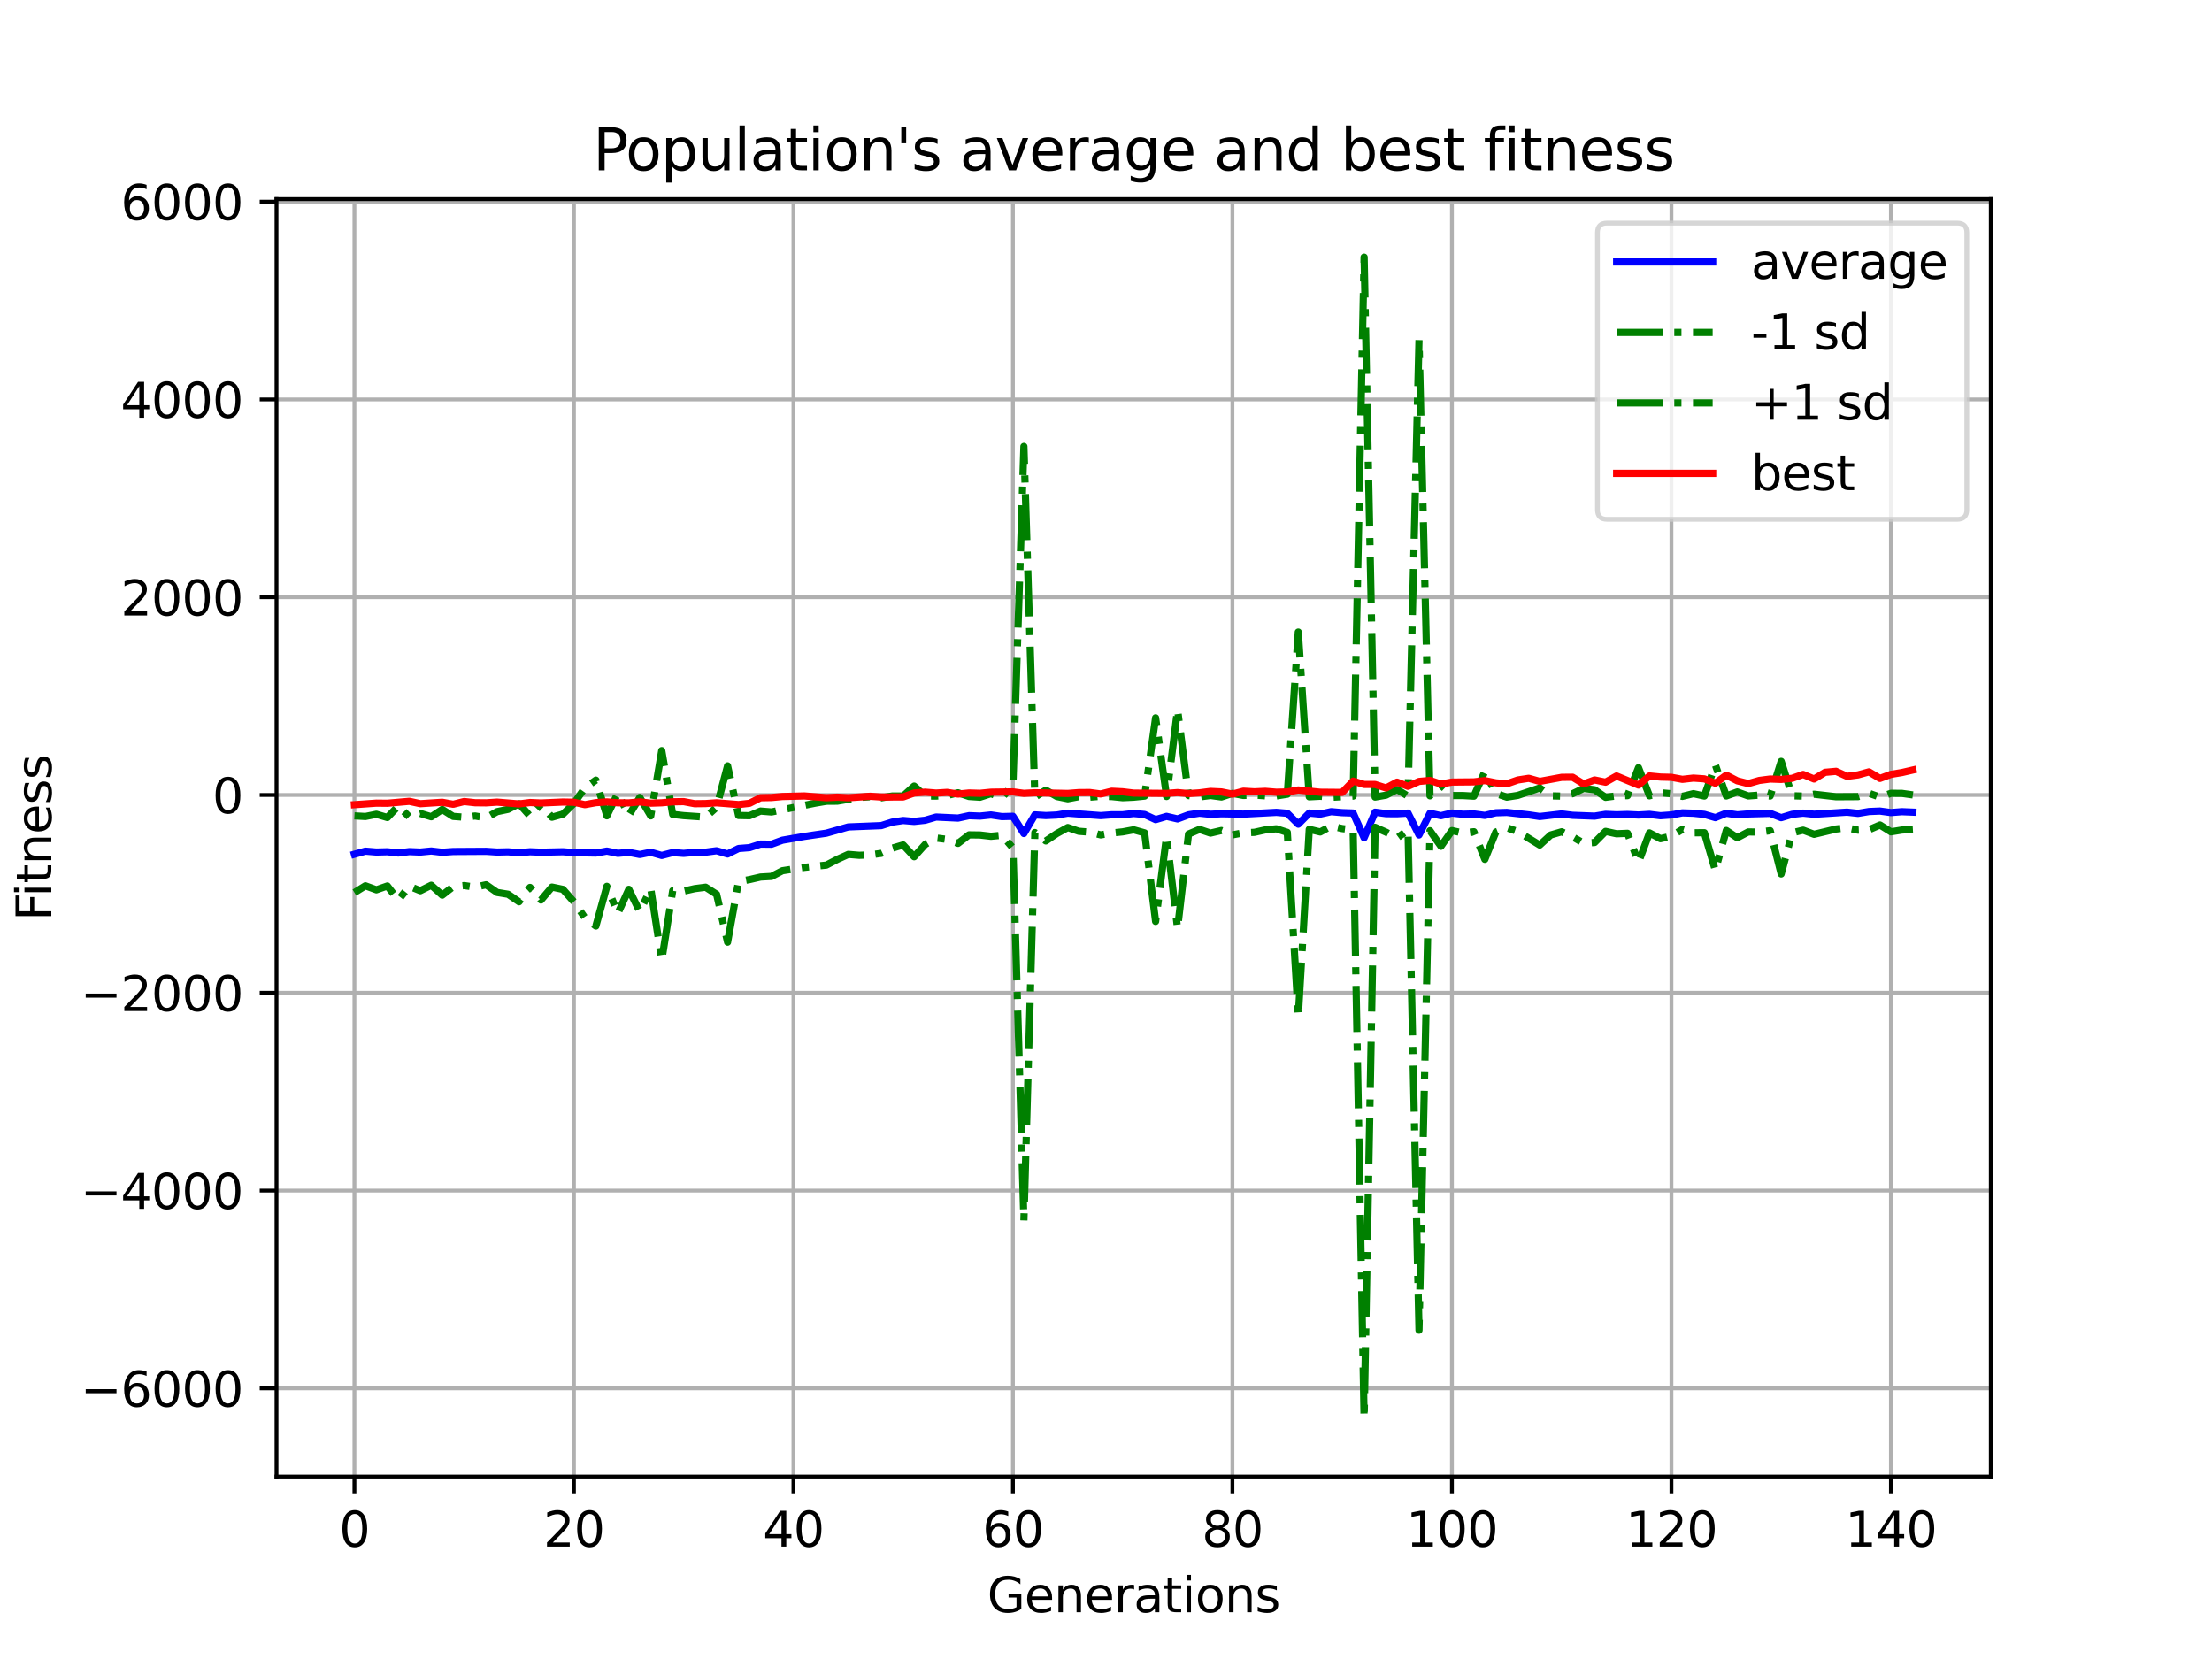 <?xml version="1.0" encoding="utf-8" standalone="no"?>
<!DOCTYPE svg PUBLIC "-//W3C//DTD SVG 1.1//EN"
  "http://www.w3.org/Graphics/SVG/1.1/DTD/svg11.dtd">
<svg xmlns:xlink="http://www.w3.org/1999/xlink" width="460.8pt" height="345.6pt" viewBox="0 0 460.8 345.6" xmlns="http://www.w3.org/2000/svg" version="1.1">
 <defs>
  <style type="text/css">*{stroke-linejoin: round; stroke-linecap: butt}</style>
 </defs>
 <g id="figure_1">
  <g id="patch_1">
   <path d="M 0 345.6 
L 460.8 345.6 
L 460.8 0 
L 0 0 
z
" style="fill: #ffffff"/>
  </g>
  <g id="axes_1">
   <g id="patch_2">
    <path d="M 57.6 307.584 
L 414.72 307.584 
L 414.72 41.472 
L 57.6 41.472 
z
" style="fill: #ffffff"/>
   </g>
   <g id="matplotlib.axis_1">
    <g id="xtick_1">
     <g id="line2d_1">
      <path d="M 73.833 307.584 
L 73.833 41.472 
" clip-path="url(#p3a32895756)" style="fill: none; stroke: #b0b0b0; stroke-width: 0.8; stroke-linecap: square"/>
     </g>
     <g id="line2d_2">
      <defs>
       <path id="mc49c2cc7ce" d="M 0 0 
L 0 3.5 
" style="stroke: #000000; stroke-width: 0.8"/>
      </defs>
      <g>
       <use xlink:href="#mc49c2cc7ce" x="73.833" y="307.584" style="stroke: #000000; stroke-width: 0.8"/>
      </g>
     </g>
     <g id="text_1">
      <!-- 0 -->
      <g transform="translate(70.651 322.182) scale(0.1 -0.1)">
       <defs>
        <path id="DejaVuSans-30" d="M 2034 4250 
Q 1547 4250 1301 3770 
Q 1056 3291 1056 2328 
Q 1056 1369 1301 889 
Q 1547 409 2034 409 
Q 2525 409 2770 889 
Q 3016 1369 3016 2328 
Q 3016 3291 2770 3770 
Q 2525 4250 2034 4250 
z
M 2034 4750 
Q 2819 4750 3233 4129 
Q 3647 3509 3647 2328 
Q 3647 1150 3233 529 
Q 2819 -91 2034 -91 
Q 1250 -91 836 529 
Q 422 1150 422 2328 
Q 422 3509 836 4129 
Q 1250 4750 2034 4750 
z
" transform="scale(0.016)"/>
       </defs>
       <use xlink:href="#DejaVuSans-30"/>
      </g>
     </g>
    </g>
    <g id="xtick_2">
     <g id="line2d_3">
      <path d="M 119.559 307.584 
L 119.559 41.472 
" clip-path="url(#p3a32895756)" style="fill: none; stroke: #b0b0b0; stroke-width: 0.8; stroke-linecap: square"/>
     </g>
     <g id="line2d_4">
      <g>
       <use xlink:href="#mc49c2cc7ce" x="119.559" y="307.584" style="stroke: #000000; stroke-width: 0.8"/>
      </g>
     </g>
     <g id="text_2">
      <!-- 20 -->
      <g transform="translate(113.196 322.182) scale(0.1 -0.1)">
       <defs>
        <path id="DejaVuSans-32" d="M 1228 531 
L 3431 531 
L 3431 0 
L 469 0 
L 469 531 
Q 828 903 1448 1529 
Q 2069 2156 2228 2338 
Q 2531 2678 2651 2914 
Q 2772 3150 2772 3378 
Q 2772 3750 2511 3984 
Q 2250 4219 1831 4219 
Q 1534 4219 1204 4116 
Q 875 4013 500 3803 
L 500 4441 
Q 881 4594 1212 4672 
Q 1544 4750 1819 4750 
Q 2544 4750 2975 4387 
Q 3406 4025 3406 3419 
Q 3406 3131 3298 2873 
Q 3191 2616 2906 2266 
Q 2828 2175 2409 1742 
Q 1991 1309 1228 531 
z
" transform="scale(0.016)"/>
       </defs>
       <use xlink:href="#DejaVuSans-32"/>
       <use xlink:href="#DejaVuSans-30" transform="translate(63.623 0)"/>
      </g>
     </g>
    </g>
    <g id="xtick_3">
     <g id="line2d_5">
      <path d="M 165.285 307.584 
L 165.285 41.472 
" clip-path="url(#p3a32895756)" style="fill: none; stroke: #b0b0b0; stroke-width: 0.8; stroke-linecap: square"/>
     </g>
     <g id="line2d_6">
      <g>
       <use xlink:href="#mc49c2cc7ce" x="165.285" y="307.584" style="stroke: #000000; stroke-width: 0.8"/>
      </g>
     </g>
     <g id="text_3">
      <!-- 40 -->
      <g transform="translate(158.922 322.182) scale(0.1 -0.1)">
       <defs>
        <path id="DejaVuSans-34" d="M 2419 4116 
L 825 1625 
L 2419 1625 
L 2419 4116 
z
M 2253 4666 
L 3047 4666 
L 3047 1625 
L 3713 1625 
L 3713 1100 
L 3047 1100 
L 3047 0 
L 2419 0 
L 2419 1100 
L 313 1100 
L 313 1709 
L 2253 4666 
z
" transform="scale(0.016)"/>
       </defs>
       <use xlink:href="#DejaVuSans-34"/>
       <use xlink:href="#DejaVuSans-30" transform="translate(63.623 0)"/>
      </g>
     </g>
    </g>
    <g id="xtick_4">
     <g id="line2d_7">
      <path d="M 211.011 307.584 
L 211.011 41.472 
" clip-path="url(#p3a32895756)" style="fill: none; stroke: #b0b0b0; stroke-width: 0.8; stroke-linecap: square"/>
     </g>
     <g id="line2d_8">
      <g>
       <use xlink:href="#mc49c2cc7ce" x="211.011" y="307.584" style="stroke: #000000; stroke-width: 0.8"/>
      </g>
     </g>
     <g id="text_4">
      <!-- 60 -->
      <g transform="translate(204.648 322.182) scale(0.1 -0.1)">
       <defs>
        <path id="DejaVuSans-36" d="M 2113 2584 
Q 1688 2584 1439 2293 
Q 1191 2003 1191 1497 
Q 1191 994 1439 701 
Q 1688 409 2113 409 
Q 2538 409 2786 701 
Q 3034 994 3034 1497 
Q 3034 2003 2786 2293 
Q 2538 2584 2113 2584 
z
M 3366 4563 
L 3366 3988 
Q 3128 4100 2886 4159 
Q 2644 4219 2406 4219 
Q 1781 4219 1451 3797 
Q 1122 3375 1075 2522 
Q 1259 2794 1537 2939 
Q 1816 3084 2150 3084 
Q 2853 3084 3261 2657 
Q 3669 2231 3669 1497 
Q 3669 778 3244 343 
Q 2819 -91 2113 -91 
Q 1303 -91 875 529 
Q 447 1150 447 2328 
Q 447 3434 972 4092 
Q 1497 4750 2381 4750 
Q 2619 4750 2861 4703 
Q 3103 4656 3366 4563 
z
" transform="scale(0.016)"/>
       </defs>
       <use xlink:href="#DejaVuSans-36"/>
       <use xlink:href="#DejaVuSans-30" transform="translate(63.623 0)"/>
      </g>
     </g>
    </g>
    <g id="xtick_5">
     <g id="line2d_9">
      <path d="M 256.737 307.584 
L 256.737 41.472 
" clip-path="url(#p3a32895756)" style="fill: none; stroke: #b0b0b0; stroke-width: 0.8; stroke-linecap: square"/>
     </g>
     <g id="line2d_10">
      <g>
       <use xlink:href="#mc49c2cc7ce" x="256.737" y="307.584" style="stroke: #000000; stroke-width: 0.8"/>
      </g>
     </g>
     <g id="text_5">
      <!-- 80 -->
      <g transform="translate(250.374 322.182) scale(0.1 -0.1)">
       <defs>
        <path id="DejaVuSans-38" d="M 2034 2216 
Q 1584 2216 1326 1975 
Q 1069 1734 1069 1313 
Q 1069 891 1326 650 
Q 1584 409 2034 409 
Q 2484 409 2743 651 
Q 3003 894 3003 1313 
Q 3003 1734 2745 1975 
Q 2488 2216 2034 2216 
z
M 1403 2484 
Q 997 2584 770 2862 
Q 544 3141 544 3541 
Q 544 4100 942 4425 
Q 1341 4750 2034 4750 
Q 2731 4750 3128 4425 
Q 3525 4100 3525 3541 
Q 3525 3141 3298 2862 
Q 3072 2584 2669 2484 
Q 3125 2378 3379 2068 
Q 3634 1759 3634 1313 
Q 3634 634 3220 271 
Q 2806 -91 2034 -91 
Q 1263 -91 848 271 
Q 434 634 434 1313 
Q 434 1759 690 2068 
Q 947 2378 1403 2484 
z
M 1172 3481 
Q 1172 3119 1398 2916 
Q 1625 2713 2034 2713 
Q 2441 2713 2670 2916 
Q 2900 3119 2900 3481 
Q 2900 3844 2670 4047 
Q 2441 4250 2034 4250 
Q 1625 4250 1398 4047 
Q 1172 3844 1172 3481 
z
" transform="scale(0.016)"/>
       </defs>
       <use xlink:href="#DejaVuSans-38"/>
       <use xlink:href="#DejaVuSans-30" transform="translate(63.623 0)"/>
      </g>
     </g>
    </g>
    <g id="xtick_6">
     <g id="line2d_11">
      <path d="M 302.463 307.584 
L 302.463 41.472 
" clip-path="url(#p3a32895756)" style="fill: none; stroke: #b0b0b0; stroke-width: 0.8; stroke-linecap: square"/>
     </g>
     <g id="line2d_12">
      <g>
       <use xlink:href="#mc49c2cc7ce" x="302.463" y="307.584" style="stroke: #000000; stroke-width: 0.8"/>
      </g>
     </g>
     <g id="text_6">
      <!-- 100 -->
      <g transform="translate(292.919 322.182) scale(0.1 -0.1)">
       <defs>
        <path id="DejaVuSans-31" d="M 794 531 
L 1825 531 
L 1825 4091 
L 703 3866 
L 703 4441 
L 1819 4666 
L 2450 4666 
L 2450 531 
L 3481 531 
L 3481 0 
L 794 0 
L 794 531 
z
" transform="scale(0.016)"/>
       </defs>
       <use xlink:href="#DejaVuSans-31"/>
       <use xlink:href="#DejaVuSans-30" transform="translate(63.623 0)"/>
       <use xlink:href="#DejaVuSans-30" transform="translate(127.246 0)"/>
      </g>
     </g>
    </g>
    <g id="xtick_7">
     <g id="line2d_13">
      <path d="M 348.189 307.584 
L 348.189 41.472 
" clip-path="url(#p3a32895756)" style="fill: none; stroke: #b0b0b0; stroke-width: 0.8; stroke-linecap: square"/>
     </g>
     <g id="line2d_14">
      <g>
       <use xlink:href="#mc49c2cc7ce" x="348.189" y="307.584" style="stroke: #000000; stroke-width: 0.8"/>
      </g>
     </g>
     <g id="text_7">
      <!-- 120 -->
      <g transform="translate(338.645 322.182) scale(0.1 -0.1)">
       <use xlink:href="#DejaVuSans-31"/>
       <use xlink:href="#DejaVuSans-32" transform="translate(63.623 0)"/>
       <use xlink:href="#DejaVuSans-30" transform="translate(127.246 0)"/>
      </g>
     </g>
    </g>
    <g id="xtick_8">
     <g id="line2d_15">
      <path d="M 393.915 307.584 
L 393.915 41.472 
" clip-path="url(#p3a32895756)" style="fill: none; stroke: #b0b0b0; stroke-width: 0.8; stroke-linecap: square"/>
     </g>
     <g id="line2d_16">
      <g>
       <use xlink:href="#mc49c2cc7ce" x="393.915" y="307.584" style="stroke: #000000; stroke-width: 0.8"/>
      </g>
     </g>
     <g id="text_8">
      <!-- 140 -->
      <g transform="translate(384.371 322.182) scale(0.1 -0.1)">
       <use xlink:href="#DejaVuSans-31"/>
       <use xlink:href="#DejaVuSans-34" transform="translate(63.623 0)"/>
       <use xlink:href="#DejaVuSans-30" transform="translate(127.246 0)"/>
      </g>
     </g>
    </g>
    <g id="text_9">
     <!-- Generations -->
     <g transform="translate(205.662 335.861) scale(0.1 -0.1)">
      <defs>
       <path id="DejaVuSans-47" d="M 3809 666 
L 3809 1919 
L 2778 1919 
L 2778 2438 
L 4434 2438 
L 4434 434 
Q 4069 175 3628 42 
Q 3188 -91 2688 -91 
Q 1594 -91 976 548 
Q 359 1188 359 2328 
Q 359 3472 976 4111 
Q 1594 4750 2688 4750 
Q 3144 4750 3555 4637 
Q 3966 4525 4313 4306 
L 4313 3634 
Q 3963 3931 3569 4081 
Q 3175 4231 2741 4231 
Q 1884 4231 1454 3753 
Q 1025 3275 1025 2328 
Q 1025 1384 1454 906 
Q 1884 428 2741 428 
Q 3075 428 3337 486 
Q 3600 544 3809 666 
z
" transform="scale(0.016)"/>
       <path id="DejaVuSans-65" d="M 3597 1894 
L 3597 1613 
L 953 1613 
Q 991 1019 1311 708 
Q 1631 397 2203 397 
Q 2534 397 2845 478 
Q 3156 559 3463 722 
L 3463 178 
Q 3153 47 2828 -22 
Q 2503 -91 2169 -91 
Q 1331 -91 842 396 
Q 353 884 353 1716 
Q 353 2575 817 3079 
Q 1281 3584 2069 3584 
Q 2775 3584 3186 3129 
Q 3597 2675 3597 1894 
z
M 3022 2063 
Q 3016 2534 2758 2815 
Q 2500 3097 2075 3097 
Q 1594 3097 1305 2825 
Q 1016 2553 972 2059 
L 3022 2063 
z
" transform="scale(0.016)"/>
       <path id="DejaVuSans-6e" d="M 3513 2113 
L 3513 0 
L 2938 0 
L 2938 2094 
Q 2938 2591 2744 2837 
Q 2550 3084 2163 3084 
Q 1697 3084 1428 2787 
Q 1159 2491 1159 1978 
L 1159 0 
L 581 0 
L 581 3500 
L 1159 3500 
L 1159 2956 
Q 1366 3272 1645 3428 
Q 1925 3584 2291 3584 
Q 2894 3584 3203 3211 
Q 3513 2838 3513 2113 
z
" transform="scale(0.016)"/>
       <path id="DejaVuSans-72" d="M 2631 2963 
Q 2534 3019 2420 3045 
Q 2306 3072 2169 3072 
Q 1681 3072 1420 2755 
Q 1159 2438 1159 1844 
L 1159 0 
L 581 0 
L 581 3500 
L 1159 3500 
L 1159 2956 
Q 1341 3275 1631 3429 
Q 1922 3584 2338 3584 
Q 2397 3584 2469 3576 
Q 2541 3569 2628 3553 
L 2631 2963 
z
" transform="scale(0.016)"/>
       <path id="DejaVuSans-61" d="M 2194 1759 
Q 1497 1759 1228 1600 
Q 959 1441 959 1056 
Q 959 750 1161 570 
Q 1363 391 1709 391 
Q 2188 391 2477 730 
Q 2766 1069 2766 1631 
L 2766 1759 
L 2194 1759 
z
M 3341 1997 
L 3341 0 
L 2766 0 
L 2766 531 
Q 2569 213 2275 61 
Q 1981 -91 1556 -91 
Q 1019 -91 701 211 
Q 384 513 384 1019 
Q 384 1609 779 1909 
Q 1175 2209 1959 2209 
L 2766 2209 
L 2766 2266 
Q 2766 2663 2505 2880 
Q 2244 3097 1772 3097 
Q 1472 3097 1187 3025 
Q 903 2953 641 2809 
L 641 3341 
Q 956 3463 1253 3523 
Q 1550 3584 1831 3584 
Q 2591 3584 2966 3190 
Q 3341 2797 3341 1997 
z
" transform="scale(0.016)"/>
       <path id="DejaVuSans-74" d="M 1172 4494 
L 1172 3500 
L 2356 3500 
L 2356 3053 
L 1172 3053 
L 1172 1153 
Q 1172 725 1289 603 
Q 1406 481 1766 481 
L 2356 481 
L 2356 0 
L 1766 0 
Q 1100 0 847 248 
Q 594 497 594 1153 
L 594 3053 
L 172 3053 
L 172 3500 
L 594 3500 
L 594 4494 
L 1172 4494 
z
" transform="scale(0.016)"/>
       <path id="DejaVuSans-69" d="M 603 3500 
L 1178 3500 
L 1178 0 
L 603 0 
L 603 3500 
z
M 603 4863 
L 1178 4863 
L 1178 4134 
L 603 4134 
L 603 4863 
z
" transform="scale(0.016)"/>
       <path id="DejaVuSans-6f" d="M 1959 3097 
Q 1497 3097 1228 2736 
Q 959 2375 959 1747 
Q 959 1119 1226 758 
Q 1494 397 1959 397 
Q 2419 397 2687 759 
Q 2956 1122 2956 1747 
Q 2956 2369 2687 2733 
Q 2419 3097 1959 3097 
z
M 1959 3584 
Q 2709 3584 3137 3096 
Q 3566 2609 3566 1747 
Q 3566 888 3137 398 
Q 2709 -91 1959 -91 
Q 1206 -91 779 398 
Q 353 888 353 1747 
Q 353 2609 779 3096 
Q 1206 3584 1959 3584 
z
" transform="scale(0.016)"/>
       <path id="DejaVuSans-73" d="M 2834 3397 
L 2834 2853 
Q 2591 2978 2328 3040 
Q 2066 3103 1784 3103 
Q 1356 3103 1142 2972 
Q 928 2841 928 2578 
Q 928 2378 1081 2264 
Q 1234 2150 1697 2047 
L 1894 2003 
Q 2506 1872 2764 1633 
Q 3022 1394 3022 966 
Q 3022 478 2636 193 
Q 2250 -91 1575 -91 
Q 1294 -91 989 -36 
Q 684 19 347 128 
L 347 722 
Q 666 556 975 473 
Q 1284 391 1588 391 
Q 1994 391 2212 530 
Q 2431 669 2431 922 
Q 2431 1156 2273 1281 
Q 2116 1406 1581 1522 
L 1381 1569 
Q 847 1681 609 1914 
Q 372 2147 372 2553 
Q 372 3047 722 3315 
Q 1072 3584 1716 3584 
Q 2034 3584 2315 3537 
Q 2597 3491 2834 3397 
z
" transform="scale(0.016)"/>
      </defs>
      <use xlink:href="#DejaVuSans-47"/>
      <use xlink:href="#DejaVuSans-65" transform="translate(77.49 0)"/>
      <use xlink:href="#DejaVuSans-6e" transform="translate(139.014 0)"/>
      <use xlink:href="#DejaVuSans-65" transform="translate(202.393 0)"/>
      <use xlink:href="#DejaVuSans-72" transform="translate(263.916 0)"/>
      <use xlink:href="#DejaVuSans-61" transform="translate(305.029 0)"/>
      <use xlink:href="#DejaVuSans-74" transform="translate(366.309 0)"/>
      <use xlink:href="#DejaVuSans-69" transform="translate(405.518 0)"/>
      <use xlink:href="#DejaVuSans-6f" transform="translate(433.301 0)"/>
      <use xlink:href="#DejaVuSans-6e" transform="translate(494.482 0)"/>
      <use xlink:href="#DejaVuSans-73" transform="translate(557.861 0)"/>
     </g>
    </g>
   </g>
   <g id="matplotlib.axis_2">
    <g id="ytick_1">
     <g id="line2d_17">
      <path d="M 57.6 289.22 
L 414.72 289.22 
" clip-path="url(#p3a32895756)" style="fill: none; stroke: #b0b0b0; stroke-width: 0.8; stroke-linecap: square"/>
     </g>
     <g id="line2d_18">
      <defs>
       <path id="m45ea12ac54" d="M 0 0 
L -3.5 0 
" style="stroke: #000000; stroke-width: 0.8"/>
      </defs>
      <g>
       <use xlink:href="#m45ea12ac54" x="57.6" y="289.22" style="stroke: #000000; stroke-width: 0.8"/>
      </g>
     </g>
     <g id="text_10">
      <!-- −6000 -->
      <g transform="translate(16.77 293.02) scale(0.1 -0.1)">
       <defs>
        <path id="DejaVuSans-2212" d="M 678 2272 
L 4684 2272 
L 4684 1741 
L 678 1741 
L 678 2272 
z
" transform="scale(0.016)"/>
       </defs>
       <use xlink:href="#DejaVuSans-2212"/>
       <use xlink:href="#DejaVuSans-36" transform="translate(83.789 0)"/>
       <use xlink:href="#DejaVuSans-30" transform="translate(147.412 0)"/>
       <use xlink:href="#DejaVuSans-30" transform="translate(211.035 0)"/>
       <use xlink:href="#DejaVuSans-30" transform="translate(274.658 0)"/>
      </g>
     </g>
    </g>
    <g id="ytick_2">
     <g id="line2d_19">
      <path d="M 57.6 248.018 
L 414.72 248.018 
" clip-path="url(#p3a32895756)" style="fill: none; stroke: #b0b0b0; stroke-width: 0.8; stroke-linecap: square"/>
     </g>
     <g id="line2d_20">
      <g>
       <use xlink:href="#m45ea12ac54" x="57.6" y="248.018" style="stroke: #000000; stroke-width: 0.8"/>
      </g>
     </g>
     <g id="text_11">
      <!-- −4000 -->
      <g transform="translate(16.77 251.818) scale(0.1 -0.1)">
       <use xlink:href="#DejaVuSans-2212"/>
       <use xlink:href="#DejaVuSans-34" transform="translate(83.789 0)"/>
       <use xlink:href="#DejaVuSans-30" transform="translate(147.412 0)"/>
       <use xlink:href="#DejaVuSans-30" transform="translate(211.035 0)"/>
       <use xlink:href="#DejaVuSans-30" transform="translate(274.658 0)"/>
      </g>
     </g>
    </g>
    <g id="ytick_3">
     <g id="line2d_21">
      <path d="M 57.6 206.816 
L 414.72 206.816 
" clip-path="url(#p3a32895756)" style="fill: none; stroke: #b0b0b0; stroke-width: 0.8; stroke-linecap: square"/>
     </g>
     <g id="line2d_22">
      <g>
       <use xlink:href="#m45ea12ac54" x="57.6" y="206.816" style="stroke: #000000; stroke-width: 0.8"/>
      </g>
     </g>
     <g id="text_12">
      <!-- −2000 -->
      <g transform="translate(16.77 210.616) scale(0.1 -0.1)">
       <use xlink:href="#DejaVuSans-2212"/>
       <use xlink:href="#DejaVuSans-32" transform="translate(83.789 0)"/>
       <use xlink:href="#DejaVuSans-30" transform="translate(147.412 0)"/>
       <use xlink:href="#DejaVuSans-30" transform="translate(211.035 0)"/>
       <use xlink:href="#DejaVuSans-30" transform="translate(274.658 0)"/>
      </g>
     </g>
    </g>
    <g id="ytick_4">
     <g id="line2d_23">
      <path d="M 57.6 165.614 
L 414.72 165.614 
" clip-path="url(#p3a32895756)" style="fill: none; stroke: #b0b0b0; stroke-width: 0.8; stroke-linecap: square"/>
     </g>
     <g id="line2d_24">
      <g>
       <use xlink:href="#m45ea12ac54" x="57.6" y="165.614" style="stroke: #000000; stroke-width: 0.8"/>
      </g>
     </g>
     <g id="text_13">
      <!-- 0 -->
      <g transform="translate(44.237 169.414) scale(0.1 -0.1)">
       <use xlink:href="#DejaVuSans-30"/>
      </g>
     </g>
    </g>
    <g id="ytick_5">
     <g id="line2d_25">
      <path d="M 57.6 124.412 
L 414.72 124.412 
" clip-path="url(#p3a32895756)" style="fill: none; stroke: #b0b0b0; stroke-width: 0.8; stroke-linecap: square"/>
     </g>
     <g id="line2d_26">
      <g>
       <use xlink:href="#m45ea12ac54" x="57.6" y="124.412" style="stroke: #000000; stroke-width: 0.8"/>
      </g>
     </g>
     <g id="text_14">
      <!-- 2000 -->
      <g transform="translate(25.15 128.212) scale(0.1 -0.1)">
       <use xlink:href="#DejaVuSans-32"/>
       <use xlink:href="#DejaVuSans-30" transform="translate(63.623 0)"/>
       <use xlink:href="#DejaVuSans-30" transform="translate(127.246 0)"/>
       <use xlink:href="#DejaVuSans-30" transform="translate(190.869 0)"/>
      </g>
     </g>
    </g>
    <g id="ytick_6">
     <g id="line2d_27">
      <path d="M 57.6 83.21 
L 414.72 83.21 
" clip-path="url(#p3a32895756)" style="fill: none; stroke: #b0b0b0; stroke-width: 0.8; stroke-linecap: square"/>
     </g>
     <g id="line2d_28">
      <g>
       <use xlink:href="#m45ea12ac54" x="57.6" y="83.21" style="stroke: #000000; stroke-width: 0.8"/>
      </g>
     </g>
     <g id="text_15">
      <!-- 4000 -->
      <g transform="translate(25.15 87.01) scale(0.1 -0.1)">
       <use xlink:href="#DejaVuSans-34"/>
       <use xlink:href="#DejaVuSans-30" transform="translate(63.623 0)"/>
       <use xlink:href="#DejaVuSans-30" transform="translate(127.246 0)"/>
       <use xlink:href="#DejaVuSans-30" transform="translate(190.869 0)"/>
      </g>
     </g>
    </g>
    <g id="ytick_7">
     <g id="line2d_29">
      <path d="M 57.6 42.008 
L 414.72 42.008 
" clip-path="url(#p3a32895756)" style="fill: none; stroke: #b0b0b0; stroke-width: 0.8; stroke-linecap: square"/>
     </g>
     <g id="line2d_30">
      <g>
       <use xlink:href="#m45ea12ac54" x="57.6" y="42.008" style="stroke: #000000; stroke-width: 0.8"/>
      </g>
     </g>
     <g id="text_16">
      <!-- 6000 -->
      <g transform="translate(25.15 45.808) scale(0.1 -0.1)">
       <use xlink:href="#DejaVuSans-36"/>
       <use xlink:href="#DejaVuSans-30" transform="translate(63.623 0)"/>
       <use xlink:href="#DejaVuSans-30" transform="translate(127.246 0)"/>
       <use xlink:href="#DejaVuSans-30" transform="translate(190.869 0)"/>
      </g>
     </g>
    </g>
    <g id="text_17">
     <!-- Fitness -->
     <g transform="translate(10.691 191.845) rotate(-90) scale(0.1 -0.1)">
      <defs>
       <path id="DejaVuSans-46" d="M 628 4666 
L 3309 4666 
L 3309 4134 
L 1259 4134 
L 1259 2759 
L 3109 2759 
L 3109 2228 
L 1259 2228 
L 1259 0 
L 628 0 
L 628 4666 
z
" transform="scale(0.016)"/>
      </defs>
      <use xlink:href="#DejaVuSans-46"/>
      <use xlink:href="#DejaVuSans-69" transform="translate(50.27 0)"/>
      <use xlink:href="#DejaVuSans-74" transform="translate(78.053 0)"/>
      <use xlink:href="#DejaVuSans-6e" transform="translate(117.262 0)"/>
      <use xlink:href="#DejaVuSans-65" transform="translate(180.641 0)"/>
      <use xlink:href="#DejaVuSans-73" transform="translate(242.164 0)"/>
      <use xlink:href="#DejaVuSans-73" transform="translate(294.264 0)"/>
     </g>
    </g>
   </g>
   <g id="line2d_31">
    <path d="M 73.833 177.955 
L 76.119 177.31 
L 78.405 177.496 
L 80.692 177.435 
L 82.978 177.698 
L 85.264 177.407 
L 87.551 177.503 
L 89.837 177.281 
L 92.123 177.55 
L 94.409 177.388 
L 101.268 177.346 
L 103.555 177.498 
L 105.841 177.445 
L 108.127 177.64 
L 110.414 177.437 
L 112.7 177.533 
L 117.272 177.434 
L 119.559 177.617 
L 124.131 177.709 
L 126.418 177.295 
L 128.704 177.768 
L 130.99 177.564 
L 133.277 178.009 
L 135.563 177.547 
L 137.849 178.208 
L 140.135 177.608 
L 142.422 177.777 
L 144.708 177.571 
L 146.994 177.525 
L 149.281 177.226 
L 151.567 177.904 
L 153.853 176.761 
L 156.14 176.581 
L 158.426 175.834 
L 160.712 175.862 
L 162.998 175.028 
L 167.571 174.234 
L 172.144 173.565 
L 176.716 172.264 
L 183.575 171.99 
L 185.861 171.262 
L 188.148 170.922 
L 190.434 171.116 
L 192.72 170.869 
L 195.007 170.204 
L 199.579 170.42 
L 201.866 169.919 
L 204.152 170.009 
L 206.438 169.771 
L 208.724 170.113 
L 211.011 170.051 
L 213.297 173.635 
L 215.583 169.753 
L 217.87 169.894 
L 220.156 169.785 
L 222.442 169.392 
L 229.301 169.904 
L 231.587 169.732 
L 233.874 169.733 
L 236.16 169.466 
L 238.446 169.672 
L 240.733 170.742 
L 243.019 170.063 
L 245.305 170.597 
L 247.591 169.743 
L 249.878 169.398 
L 252.164 169.633 
L 254.45 169.519 
L 259.023 169.598 
L 265.882 169.23 
L 268.168 169.421 
L 270.454 171.686 
L 272.741 169.377 
L 275.027 169.592 
L 277.313 169.087 
L 279.6 169.291 
L 281.886 169.368 
L 284.172 174.528 
L 286.459 169.195 
L 288.745 169.501 
L 291.031 169.516 
L 293.317 169.385 
L 295.604 173.938 
L 297.89 169.419 
L 300.176 169.925 
L 302.463 169.374 
L 304.749 169.629 
L 307.035 169.562 
L 309.322 169.869 
L 311.608 169.316 
L 313.894 169.244 
L 318.467 169.75 
L 320.753 170.094 
L 325.326 169.56 
L 327.612 169.842 
L 332.185 170.016 
L 334.471 169.643 
L 336.757 169.742 
L 339.043 169.67 
L 341.33 169.782 
L 343.616 169.647 
L 345.902 169.929 
L 348.189 169.765 
L 350.475 169.337 
L 352.761 169.41 
L 355.048 169.649 
L 357.334 170.323 
L 359.62 169.406 
L 361.906 169.747 
L 364.193 169.559 
L 368.765 169.439 
L 371.052 170.333 
L 373.338 169.64 
L 375.624 169.391 
L 377.911 169.625 
L 384.769 169.187 
L 387.056 169.442 
L 389.342 169.056 
L 391.628 168.962 
L 393.915 169.273 
L 396.201 169.092 
L 398.487 169.186 
L 398.487 169.186 
" clip-path="url(#p3a32895756)" style="fill: none; stroke: #0000ff; stroke-width: 1.5; stroke-linecap: square"/>
   </g>
   <g id="line2d_32">
    <path d="M 73.833 185.947 
L 76.119 184.529 
L 78.405 185.365 
L 80.692 184.566 
L 82.978 187.504 
L 85.264 184.622 
L 87.551 185.556 
L 89.837 184.415 
L 92.123 186.477 
L 94.409 184.705 
L 96.696 184.483 
L 98.982 184.815 
L 101.268 184.314 
L 103.555 185.916 
L 105.841 186.291 
L 108.127 187.85 
L 110.414 184.864 
L 112.7 187.491 
L 114.986 184.793 
L 117.272 185.275 
L 119.559 187.862 
L 121.845 191.187 
L 124.131 192.907 
L 126.418 184.639 
L 128.704 190.293 
L 130.99 185.259 
L 133.277 189.9 
L 135.563 185.128 
L 137.849 200.056 
L 140.135 185.562 
L 142.422 185.643 
L 144.708 185.123 
L 146.994 184.823 
L 149.281 186.292 
L 151.567 196.265 
L 153.853 183.643 
L 156.14 183.236 
L 158.426 182.705 
L 160.712 182.577 
L 162.998 181.386 
L 167.571 180.685 
L 172.144 180.216 
L 174.43 179.02 
L 176.716 177.983 
L 179.003 178.174 
L 181.289 178.085 
L 183.575 177.777 
L 185.861 176.697 
L 188.148 176.014 
L 190.434 178.474 
L 192.72 175.916 
L 195.007 174.569 
L 197.293 174.862 
L 199.579 175.684 
L 201.866 173.914 
L 204.152 173.944 
L 206.438 174.211 
L 208.724 173.993 
L 211.011 176.651 
L 213.297 254.272 
L 215.583 173.431 
L 217.87 175.185 
L 220.156 173.641 
L 222.442 172.39 
L 224.729 173.168 
L 227.015 173.346 
L 229.301 173.924 
L 231.587 173.525 
L 233.874 173.291 
L 236.16 172.862 
L 238.446 173.504 
L 240.733 191.944 
L 243.019 174.2 
L 245.305 193.401 
L 247.591 173.75 
L 249.878 172.779 
L 252.164 173.549 
L 254.45 173.011 
L 256.737 173.917 
L 259.023 173.488 
L 261.309 173.391 
L 263.596 172.881 
L 265.882 172.65 
L 268.168 173.392 
L 270.454 211.7 
L 272.741 172.761 
L 275.027 173.315 
L 277.313 172.085 
L 279.6 172.604 
L 281.886 172.891 
L 284.172 295.488 
L 286.459 172.344 
L 288.745 173.359 
L 291.031 174.573 
L 293.317 172.908 
L 295.604 277.102 
L 297.89 173.049 
L 300.176 176.294 
L 302.463 173.026 
L 304.749 173.532 
L 307.035 173.264 
L 309.322 179.019 
L 311.608 173.33 
L 313.894 172.431 
L 316.18 173.223 
L 320.753 176.037 
L 323.039 173.94 
L 325.326 173.272 
L 327.612 174.34 
L 329.898 175.647 
L 332.185 175.505 
L 334.471 173.19 
L 336.757 173.69 
L 339.043 173.593 
L 341.33 179.645 
L 343.616 173.507 
L 345.902 174.715 
L 348.189 174.178 
L 350.475 172.774 
L 352.761 173.487 
L 355.048 173.465 
L 357.334 181.316 
L 359.62 172.996 
L 361.906 174.513 
L 364.193 173.307 
L 366.479 173.337 
L 368.765 173.048 
L 371.052 182.058 
L 373.338 173.5 
L 375.624 172.937 
L 377.911 173.8 
L 382.483 172.698 
L 384.769 172.44 
L 387.056 172.935 
L 389.342 172.855 
L 391.628 171.86 
L 393.915 173.284 
L 396.201 172.91 
L 398.487 172.772 
L 398.487 172.772 
" clip-path="url(#p3a32895756)" style="fill: none; stroke-dasharray: 9.6,2.4,1.5,2.4; stroke-dashoffset: 0; stroke: #008000; stroke-width: 1.5"/>
   </g>
   <g id="line2d_33">
    <path d="M 73.833 169.964 
L 76.119 170.09 
L 78.405 169.628 
L 80.692 170.304 
L 82.978 167.892 
L 85.264 170.191 
L 87.551 169.451 
L 89.837 170.147 
L 92.123 168.623 
L 94.409 170.071 
L 96.696 170.239 
L 98.982 169.989 
L 101.268 170.377 
L 103.555 169.081 
L 105.841 168.598 
L 108.127 167.431 
L 110.414 170.009 
L 112.7 167.575 
L 114.986 170.242 
L 117.272 169.594 
L 119.559 167.372 
L 121.845 164.136 
L 124.131 162.511 
L 126.418 169.951 
L 128.704 165.242 
L 130.99 169.869 
L 133.277 166.118 
L 135.563 169.965 
L 137.849 156.36 
L 140.135 169.654 
L 142.422 169.911 
L 146.994 170.227 
L 149.281 168.161 
L 151.567 159.544 
L 153.853 169.879 
L 156.14 169.925 
L 158.426 168.962 
L 160.712 169.147 
L 169.857 167.306 
L 172.144 166.915 
L 174.43 166.898 
L 179.003 166.116 
L 181.289 165.978 
L 183.575 166.203 
L 185.861 165.828 
L 188.148 165.829 
L 190.434 163.758 
L 192.72 165.822 
L 195.007 165.84 
L 197.293 165.725 
L 199.579 165.156 
L 201.866 165.924 
L 204.152 166.074 
L 206.438 165.331 
L 208.724 166.233 
L 211.011 163.451 
L 213.297 92.997 
L 215.583 166.075 
L 217.87 164.602 
L 220.156 165.929 
L 222.442 166.395 
L 224.729 165.961 
L 227.015 166.069 
L 229.301 165.884 
L 231.587 165.939 
L 233.874 166.175 
L 236.16 166.069 
L 238.446 165.841 
L 240.733 149.54 
L 243.019 165.926 
L 245.305 147.793 
L 247.591 165.737 
L 249.878 166.016 
L 252.164 165.716 
L 254.45 166.026 
L 256.737 165.28 
L 259.023 165.708 
L 261.309 165.616 
L 263.596 165.787 
L 265.882 165.811 
L 268.168 165.45 
L 270.454 131.672 
L 272.741 165.992 
L 275.027 165.87 
L 277.313 166.09 
L 281.886 165.845 
L 284.172 53.568 
L 286.459 166.045 
L 288.745 165.644 
L 291.031 164.46 
L 293.317 165.862 
L 295.604 70.773 
L 297.89 165.789 
L 300.176 163.555 
L 302.463 165.722 
L 304.749 165.727 
L 307.035 165.86 
L 309.322 160.719 
L 311.608 165.303 
L 313.894 166.058 
L 316.18 165.699 
L 320.753 164.151 
L 323.039 165.794 
L 325.326 165.848 
L 327.612 165.343 
L 329.898 164.248 
L 332.185 164.526 
L 334.471 166.097 
L 336.757 165.794 
L 339.043 165.746 
L 341.33 159.918 
L 343.616 165.787 
L 345.902 165.144 
L 348.189 165.352 
L 350.475 165.899 
L 352.761 165.334 
L 355.048 165.833 
L 357.334 159.33 
L 359.62 165.817 
L 361.906 164.98 
L 364.193 165.811 
L 366.479 165.64 
L 368.765 165.829 
L 371.052 158.607 
L 373.338 165.779 
L 375.624 165.845 
L 377.911 165.449 
L 382.483 165.977 
L 387.056 165.95 
L 389.342 165.257 
L 391.628 166.063 
L 393.915 165.262 
L 396.201 165.274 
L 398.487 165.6 
L 398.487 165.6 
" clip-path="url(#p3a32895756)" style="fill: none; stroke-dasharray: 9.6,2.4,1.5,2.4; stroke-dashoffset: 0; stroke: #008000; stroke-width: 1.5"/>
   </g>
   <g id="line2d_34">
    <path d="M 73.833 167.629 
L 78.405 167.307 
L 80.692 167.332 
L 85.264 166.925 
L 87.551 167.424 
L 92.123 167.128 
L 94.409 167.541 
L 96.696 166.97 
L 98.982 167.224 
L 101.268 167.247 
L 103.555 167.096 
L 108.127 167.472 
L 110.414 167.18 
L 112.7 167.279 
L 117.272 167.077 
L 119.559 167.122 
L 121.845 167.624 
L 124.131 167.206 
L 126.418 167.048 
L 128.704 167.237 
L 130.99 167.256 
L 133.277 167.043 
L 135.563 167.313 
L 137.849 167.237 
L 140.135 167.03 
L 142.422 166.99 
L 144.708 167.424 
L 146.994 167.396 
L 149.281 167.237 
L 153.853 167.601 
L 156.14 167.342 
L 158.426 166.183 
L 160.712 166.139 
L 162.998 165.93 
L 167.571 165.814 
L 172.144 166.18 
L 174.43 166.069 
L 176.716 166.189 
L 181.289 165.88 
L 183.575 166.037 
L 188.148 166.021 
L 190.434 165.195 
L 192.72 165.03 
L 195.007 165.214 
L 197.293 165.074 
L 199.579 165.42 
L 201.866 165.196 
L 204.152 165.263 
L 206.438 165.036 
L 211.011 164.969 
L 213.297 165.274 
L 215.583 165.144 
L 222.442 165.293 
L 224.729 165.118 
L 227.015 165.102 
L 229.301 165.402 
L 231.587 164.833 
L 233.874 164.948 
L 236.16 165.222 
L 243.019 165.283 
L 245.305 165.115 
L 247.591 165.321 
L 249.878 165.167 
L 252.164 164.871 
L 254.45 164.977 
L 256.737 165.433 
L 259.023 164.826 
L 261.309 164.959 
L 263.596 164.853 
L 265.882 165.039 
L 268.168 164.988 
L 270.454 164.571 
L 275.027 165.045 
L 279.6 165.085 
L 281.886 162.717 
L 284.172 163.415 
L 286.459 163.425 
L 288.745 164.15 
L 291.031 162.93 
L 293.317 163.808 
L 295.604 162.785 
L 297.89 162.575 
L 300.176 163.332 
L 302.463 162.92 
L 307.035 162.876 
L 309.322 162.612 
L 311.608 163.076 
L 313.894 163.284 
L 316.18 162.484 
L 318.467 162.131 
L 320.753 162.775 
L 325.326 161.932 
L 327.612 161.912 
L 329.898 163.316 
L 332.185 162.475 
L 334.471 162.942 
L 336.757 161.652 
L 341.33 163.549 
L 343.616 161.647 
L 345.902 161.873 
L 348.189 161.931 
L 350.475 162.349 
L 352.761 162.09 
L 355.048 162.248 
L 357.334 163.162 
L 359.62 161.472 
L 361.906 162.659 
L 364.193 163.237 
L 366.479 162.579 
L 368.765 162.283 
L 371.052 162.366 
L 373.338 162.133 
L 375.624 161.33 
L 377.911 162.282 
L 380.197 160.886 
L 382.483 160.68 
L 384.769 161.723 
L 387.056 161.421 
L 389.342 160.792 
L 391.628 162.158 
L 393.915 161.311 
L 396.201 160.935 
L 398.487 160.408 
L 398.487 160.408 
" clip-path="url(#p3a32895756)" style="fill: none; stroke: #ff0000; stroke-width: 1.5; stroke-linecap: square"/>
   </g>
   <g id="patch_3">
    <path d="M 57.6 307.584 
L 57.6 41.472 
" style="fill: none; stroke: #000000; stroke-width: 0.8; stroke-linejoin: miter; stroke-linecap: square"/>
   </g>
   <g id="patch_4">
    <path d="M 414.72 307.584 
L 414.72 41.472 
" style="fill: none; stroke: #000000; stroke-width: 0.8; stroke-linejoin: miter; stroke-linecap: square"/>
   </g>
   <g id="patch_5">
    <path d="M 57.6 307.584 
L 414.72 307.584 
" style="fill: none; stroke: #000000; stroke-width: 0.8; stroke-linejoin: miter; stroke-linecap: square"/>
   </g>
   <g id="patch_6">
    <path d="M 57.6 41.472 
L 414.72 41.472 
" style="fill: none; stroke: #000000; stroke-width: 0.8; stroke-linejoin: miter; stroke-linecap: square"/>
   </g>
   <g id="text_18">
    <!-- Population's average and best fitness -->
    <g transform="translate(123.53 35.472) scale(0.12 -0.12)">
     <defs>
      <path id="DejaVuSans-50" d="M 1259 4147 
L 1259 2394 
L 2053 2394 
Q 2494 2394 2734 2622 
Q 2975 2850 2975 3272 
Q 2975 3691 2734 3919 
Q 2494 4147 2053 4147 
L 1259 4147 
z
M 628 4666 
L 2053 4666 
Q 2838 4666 3239 4311 
Q 3641 3956 3641 3272 
Q 3641 2581 3239 2228 
Q 2838 1875 2053 1875 
L 1259 1875 
L 1259 0 
L 628 0 
L 628 4666 
z
" transform="scale(0.016)"/>
      <path id="DejaVuSans-70" d="M 1159 525 
L 1159 -1331 
L 581 -1331 
L 581 3500 
L 1159 3500 
L 1159 2969 
Q 1341 3281 1617 3432 
Q 1894 3584 2278 3584 
Q 2916 3584 3314 3078 
Q 3713 2572 3713 1747 
Q 3713 922 3314 415 
Q 2916 -91 2278 -91 
Q 1894 -91 1617 61 
Q 1341 213 1159 525 
z
M 3116 1747 
Q 3116 2381 2855 2742 
Q 2594 3103 2138 3103 
Q 1681 3103 1420 2742 
Q 1159 2381 1159 1747 
Q 1159 1113 1420 752 
Q 1681 391 2138 391 
Q 2594 391 2855 752 
Q 3116 1113 3116 1747 
z
" transform="scale(0.016)"/>
      <path id="DejaVuSans-75" d="M 544 1381 
L 544 3500 
L 1119 3500 
L 1119 1403 
Q 1119 906 1312 657 
Q 1506 409 1894 409 
Q 2359 409 2629 706 
Q 2900 1003 2900 1516 
L 2900 3500 
L 3475 3500 
L 3475 0 
L 2900 0 
L 2900 538 
Q 2691 219 2414 64 
Q 2138 -91 1772 -91 
Q 1169 -91 856 284 
Q 544 659 544 1381 
z
M 1991 3584 
L 1991 3584 
z
" transform="scale(0.016)"/>
      <path id="DejaVuSans-6c" d="M 603 4863 
L 1178 4863 
L 1178 0 
L 603 0 
L 603 4863 
z
" transform="scale(0.016)"/>
      <path id="DejaVuSans-27" d="M 1147 4666 
L 1147 2931 
L 616 2931 
L 616 4666 
L 1147 4666 
z
" transform="scale(0.016)"/>
      <path id="DejaVuSans-20" transform="scale(0.016)"/>
      <path id="DejaVuSans-76" d="M 191 3500 
L 800 3500 
L 1894 563 
L 2988 3500 
L 3597 3500 
L 2284 0 
L 1503 0 
L 191 3500 
z
" transform="scale(0.016)"/>
      <path id="DejaVuSans-67" d="M 2906 1791 
Q 2906 2416 2648 2759 
Q 2391 3103 1925 3103 
Q 1463 3103 1205 2759 
Q 947 2416 947 1791 
Q 947 1169 1205 825 
Q 1463 481 1925 481 
Q 2391 481 2648 825 
Q 2906 1169 2906 1791 
z
M 3481 434 
Q 3481 -459 3084 -895 
Q 2688 -1331 1869 -1331 
Q 1566 -1331 1297 -1286 
Q 1028 -1241 775 -1147 
L 775 -588 
Q 1028 -725 1275 -790 
Q 1522 -856 1778 -856 
Q 2344 -856 2625 -561 
Q 2906 -266 2906 331 
L 2906 616 
Q 2728 306 2450 153 
Q 2172 0 1784 0 
Q 1141 0 747 490 
Q 353 981 353 1791 
Q 353 2603 747 3093 
Q 1141 3584 1784 3584 
Q 2172 3584 2450 3431 
Q 2728 3278 2906 2969 
L 2906 3500 
L 3481 3500 
L 3481 434 
z
" transform="scale(0.016)"/>
      <path id="DejaVuSans-64" d="M 2906 2969 
L 2906 4863 
L 3481 4863 
L 3481 0 
L 2906 0 
L 2906 525 
Q 2725 213 2448 61 
Q 2172 -91 1784 -91 
Q 1150 -91 751 415 
Q 353 922 353 1747 
Q 353 2572 751 3078 
Q 1150 3584 1784 3584 
Q 2172 3584 2448 3432 
Q 2725 3281 2906 2969 
z
M 947 1747 
Q 947 1113 1208 752 
Q 1469 391 1925 391 
Q 2381 391 2643 752 
Q 2906 1113 2906 1747 
Q 2906 2381 2643 2742 
Q 2381 3103 1925 3103 
Q 1469 3103 1208 2742 
Q 947 2381 947 1747 
z
" transform="scale(0.016)"/>
      <path id="DejaVuSans-62" d="M 3116 1747 
Q 3116 2381 2855 2742 
Q 2594 3103 2138 3103 
Q 1681 3103 1420 2742 
Q 1159 2381 1159 1747 
Q 1159 1113 1420 752 
Q 1681 391 2138 391 
Q 2594 391 2855 752 
Q 3116 1113 3116 1747 
z
M 1159 2969 
Q 1341 3281 1617 3432 
Q 1894 3584 2278 3584 
Q 2916 3584 3314 3078 
Q 3713 2572 3713 1747 
Q 3713 922 3314 415 
Q 2916 -91 2278 -91 
Q 1894 -91 1617 61 
Q 1341 213 1159 525 
L 1159 0 
L 581 0 
L 581 4863 
L 1159 4863 
L 1159 2969 
z
" transform="scale(0.016)"/>
      <path id="DejaVuSans-66" d="M 2375 4863 
L 2375 4384 
L 1825 4384 
Q 1516 4384 1395 4259 
Q 1275 4134 1275 3809 
L 1275 3500 
L 2222 3500 
L 2222 3053 
L 1275 3053 
L 1275 0 
L 697 0 
L 697 3053 
L 147 3053 
L 147 3500 
L 697 3500 
L 697 3744 
Q 697 4328 969 4595 
Q 1241 4863 1831 4863 
L 2375 4863 
z
" transform="scale(0.016)"/>
     </defs>
     <use xlink:href="#DejaVuSans-50"/>
     <use xlink:href="#DejaVuSans-6f" transform="translate(56.678 0)"/>
     <use xlink:href="#DejaVuSans-70" transform="translate(117.859 0)"/>
     <use xlink:href="#DejaVuSans-75" transform="translate(181.336 0)"/>
     <use xlink:href="#DejaVuSans-6c" transform="translate(244.715 0)"/>
     <use xlink:href="#DejaVuSans-61" transform="translate(272.498 0)"/>
     <use xlink:href="#DejaVuSans-74" transform="translate(333.777 0)"/>
     <use xlink:href="#DejaVuSans-69" transform="translate(372.986 0)"/>
     <use xlink:href="#DejaVuSans-6f" transform="translate(400.77 0)"/>
     <use xlink:href="#DejaVuSans-6e" transform="translate(461.951 0)"/>
     <use xlink:href="#DejaVuSans-27" transform="translate(525.33 0)"/>
     <use xlink:href="#DejaVuSans-73" transform="translate(552.82 0)"/>
     <use xlink:href="#DejaVuSans-20" transform="translate(604.92 0)"/>
     <use xlink:href="#DejaVuSans-61" transform="translate(636.707 0)"/>
     <use xlink:href="#DejaVuSans-76" transform="translate(697.986 0)"/>
     <use xlink:href="#DejaVuSans-65" transform="translate(757.166 0)"/>
     <use xlink:href="#DejaVuSans-72" transform="translate(818.689 0)"/>
     <use xlink:href="#DejaVuSans-61" transform="translate(859.803 0)"/>
     <use xlink:href="#DejaVuSans-67" transform="translate(921.082 0)"/>
     <use xlink:href="#DejaVuSans-65" transform="translate(984.559 0)"/>
     <use xlink:href="#DejaVuSans-20" transform="translate(1046.082 0)"/>
     <use xlink:href="#DejaVuSans-61" transform="translate(1077.869 0)"/>
     <use xlink:href="#DejaVuSans-6e" transform="translate(1139.148 0)"/>
     <use xlink:href="#DejaVuSans-64" transform="translate(1202.527 0)"/>
     <use xlink:href="#DejaVuSans-20" transform="translate(1266.004 0)"/>
     <use xlink:href="#DejaVuSans-62" transform="translate(1297.791 0)"/>
     <use xlink:href="#DejaVuSans-65" transform="translate(1361.268 0)"/>
     <use xlink:href="#DejaVuSans-73" transform="translate(1422.791 0)"/>
     <use xlink:href="#DejaVuSans-74" transform="translate(1474.891 0)"/>
     <use xlink:href="#DejaVuSans-20" transform="translate(1514.1 0)"/>
     <use xlink:href="#DejaVuSans-66" transform="translate(1545.887 0)"/>
     <use xlink:href="#DejaVuSans-69" transform="translate(1581.092 0)"/>
     <use xlink:href="#DejaVuSans-74" transform="translate(1608.875 0)"/>
     <use xlink:href="#DejaVuSans-6e" transform="translate(1648.084 0)"/>
     <use xlink:href="#DejaVuSans-65" transform="translate(1711.463 0)"/>
     <use xlink:href="#DejaVuSans-73" transform="translate(1772.986 0)"/>
     <use xlink:href="#DejaVuSans-73" transform="translate(1825.086 0)"/>
    </g>
   </g>
   <g id="legend_1">
    <g id="patch_7">
     <path d="M 334.779 108.184 
L 407.72 108.184 
Q 409.72 108.184 409.72 106.184 
L 409.72 48.472 
Q 409.72 46.472 407.72 46.472 
L 334.779 46.472 
Q 332.779 46.472 332.779 48.472 
L 332.779 106.184 
Q 332.779 108.184 334.779 108.184 
z
" style="fill: #ffffff; opacity: 0.8; stroke: #cccccc; stroke-linejoin: miter"/>
    </g>
    <g id="line2d_35">
     <path d="M 336.779 54.57 
L 346.779 54.57 
L 356.779 54.57 
" style="fill: none; stroke: #0000ff; stroke-width: 1.5; stroke-linecap: square"/>
    </g>
    <g id="text_19">
     <!-- average -->
     <g transform="translate(364.779 58.07) scale(0.1 -0.1)">
      <use xlink:href="#DejaVuSans-61"/>
      <use xlink:href="#DejaVuSans-76" transform="translate(61.279 0)"/>
      <use xlink:href="#DejaVuSans-65" transform="translate(120.459 0)"/>
      <use xlink:href="#DejaVuSans-72" transform="translate(181.982 0)"/>
      <use xlink:href="#DejaVuSans-61" transform="translate(223.096 0)"/>
      <use xlink:href="#DejaVuSans-67" transform="translate(284.375 0)"/>
      <use xlink:href="#DejaVuSans-65" transform="translate(347.852 0)"/>
     </g>
    </g>
    <g id="line2d_36">
     <path d="M 336.779 69.249 
L 346.779 69.249 
L 356.779 69.249 
" style="fill: none; stroke-dasharray: 9.6,2.4,1.5,2.4; stroke-dashoffset: 0; stroke: #008000; stroke-width: 1.5"/>
    </g>
    <g id="text_20">
     <!-- -1 sd -->
     <g transform="translate(364.779 72.749) scale(0.1 -0.1)">
      <defs>
       <path id="DejaVuSans-2d" d="M 313 2009 
L 1997 2009 
L 1997 1497 
L 313 1497 
L 313 2009 
z
" transform="scale(0.016)"/>
      </defs>
      <use xlink:href="#DejaVuSans-2d"/>
      <use xlink:href="#DejaVuSans-31" transform="translate(36.084 0)"/>
      <use xlink:href="#DejaVuSans-20" transform="translate(99.707 0)"/>
      <use xlink:href="#DejaVuSans-73" transform="translate(131.494 0)"/>
      <use xlink:href="#DejaVuSans-64" transform="translate(183.594 0)"/>
     </g>
    </g>
    <g id="line2d_37">
     <path d="M 336.779 83.927 
L 346.779 83.927 
L 356.779 83.927 
" style="fill: none; stroke-dasharray: 9.6,2.4,1.5,2.4; stroke-dashoffset: 0; stroke: #008000; stroke-width: 1.5"/>
    </g>
    <g id="text_21">
     <!-- +1 sd -->
     <g transform="translate(364.779 87.427) scale(0.1 -0.1)">
      <defs>
       <path id="DejaVuSans-2b" d="M 2944 4013 
L 2944 2272 
L 4684 2272 
L 4684 1741 
L 2944 1741 
L 2944 0 
L 2419 0 
L 2419 1741 
L 678 1741 
L 678 2272 
L 2419 2272 
L 2419 4013 
L 2944 4013 
z
" transform="scale(0.016)"/>
      </defs>
      <use xlink:href="#DejaVuSans-2b"/>
      <use xlink:href="#DejaVuSans-31" transform="translate(83.789 0)"/>
      <use xlink:href="#DejaVuSans-20" transform="translate(147.412 0)"/>
      <use xlink:href="#DejaVuSans-73" transform="translate(179.199 0)"/>
      <use xlink:href="#DejaVuSans-64" transform="translate(231.299 0)"/>
     </g>
    </g>
    <g id="line2d_38">
     <path d="M 336.779 98.605 
L 346.779 98.605 
L 356.779 98.605 
" style="fill: none; stroke: #ff0000; stroke-width: 1.5; stroke-linecap: square"/>
    </g>
    <g id="text_22">
     <!-- best -->
     <g transform="translate(364.779 102.105) scale(0.1 -0.1)">
      <use xlink:href="#DejaVuSans-62"/>
      <use xlink:href="#DejaVuSans-65" transform="translate(63.477 0)"/>
      <use xlink:href="#DejaVuSans-73" transform="translate(125 0)"/>
      <use xlink:href="#DejaVuSans-74" transform="translate(177.1 0)"/>
     </g>
    </g>
   </g>
  </g>
 </g>
 <defs>
  <clipPath id="p3a32895756">
   <rect x="57.6" y="41.472" width="357.12" height="266.112"/>
  </clipPath>
 </defs>
</svg>
